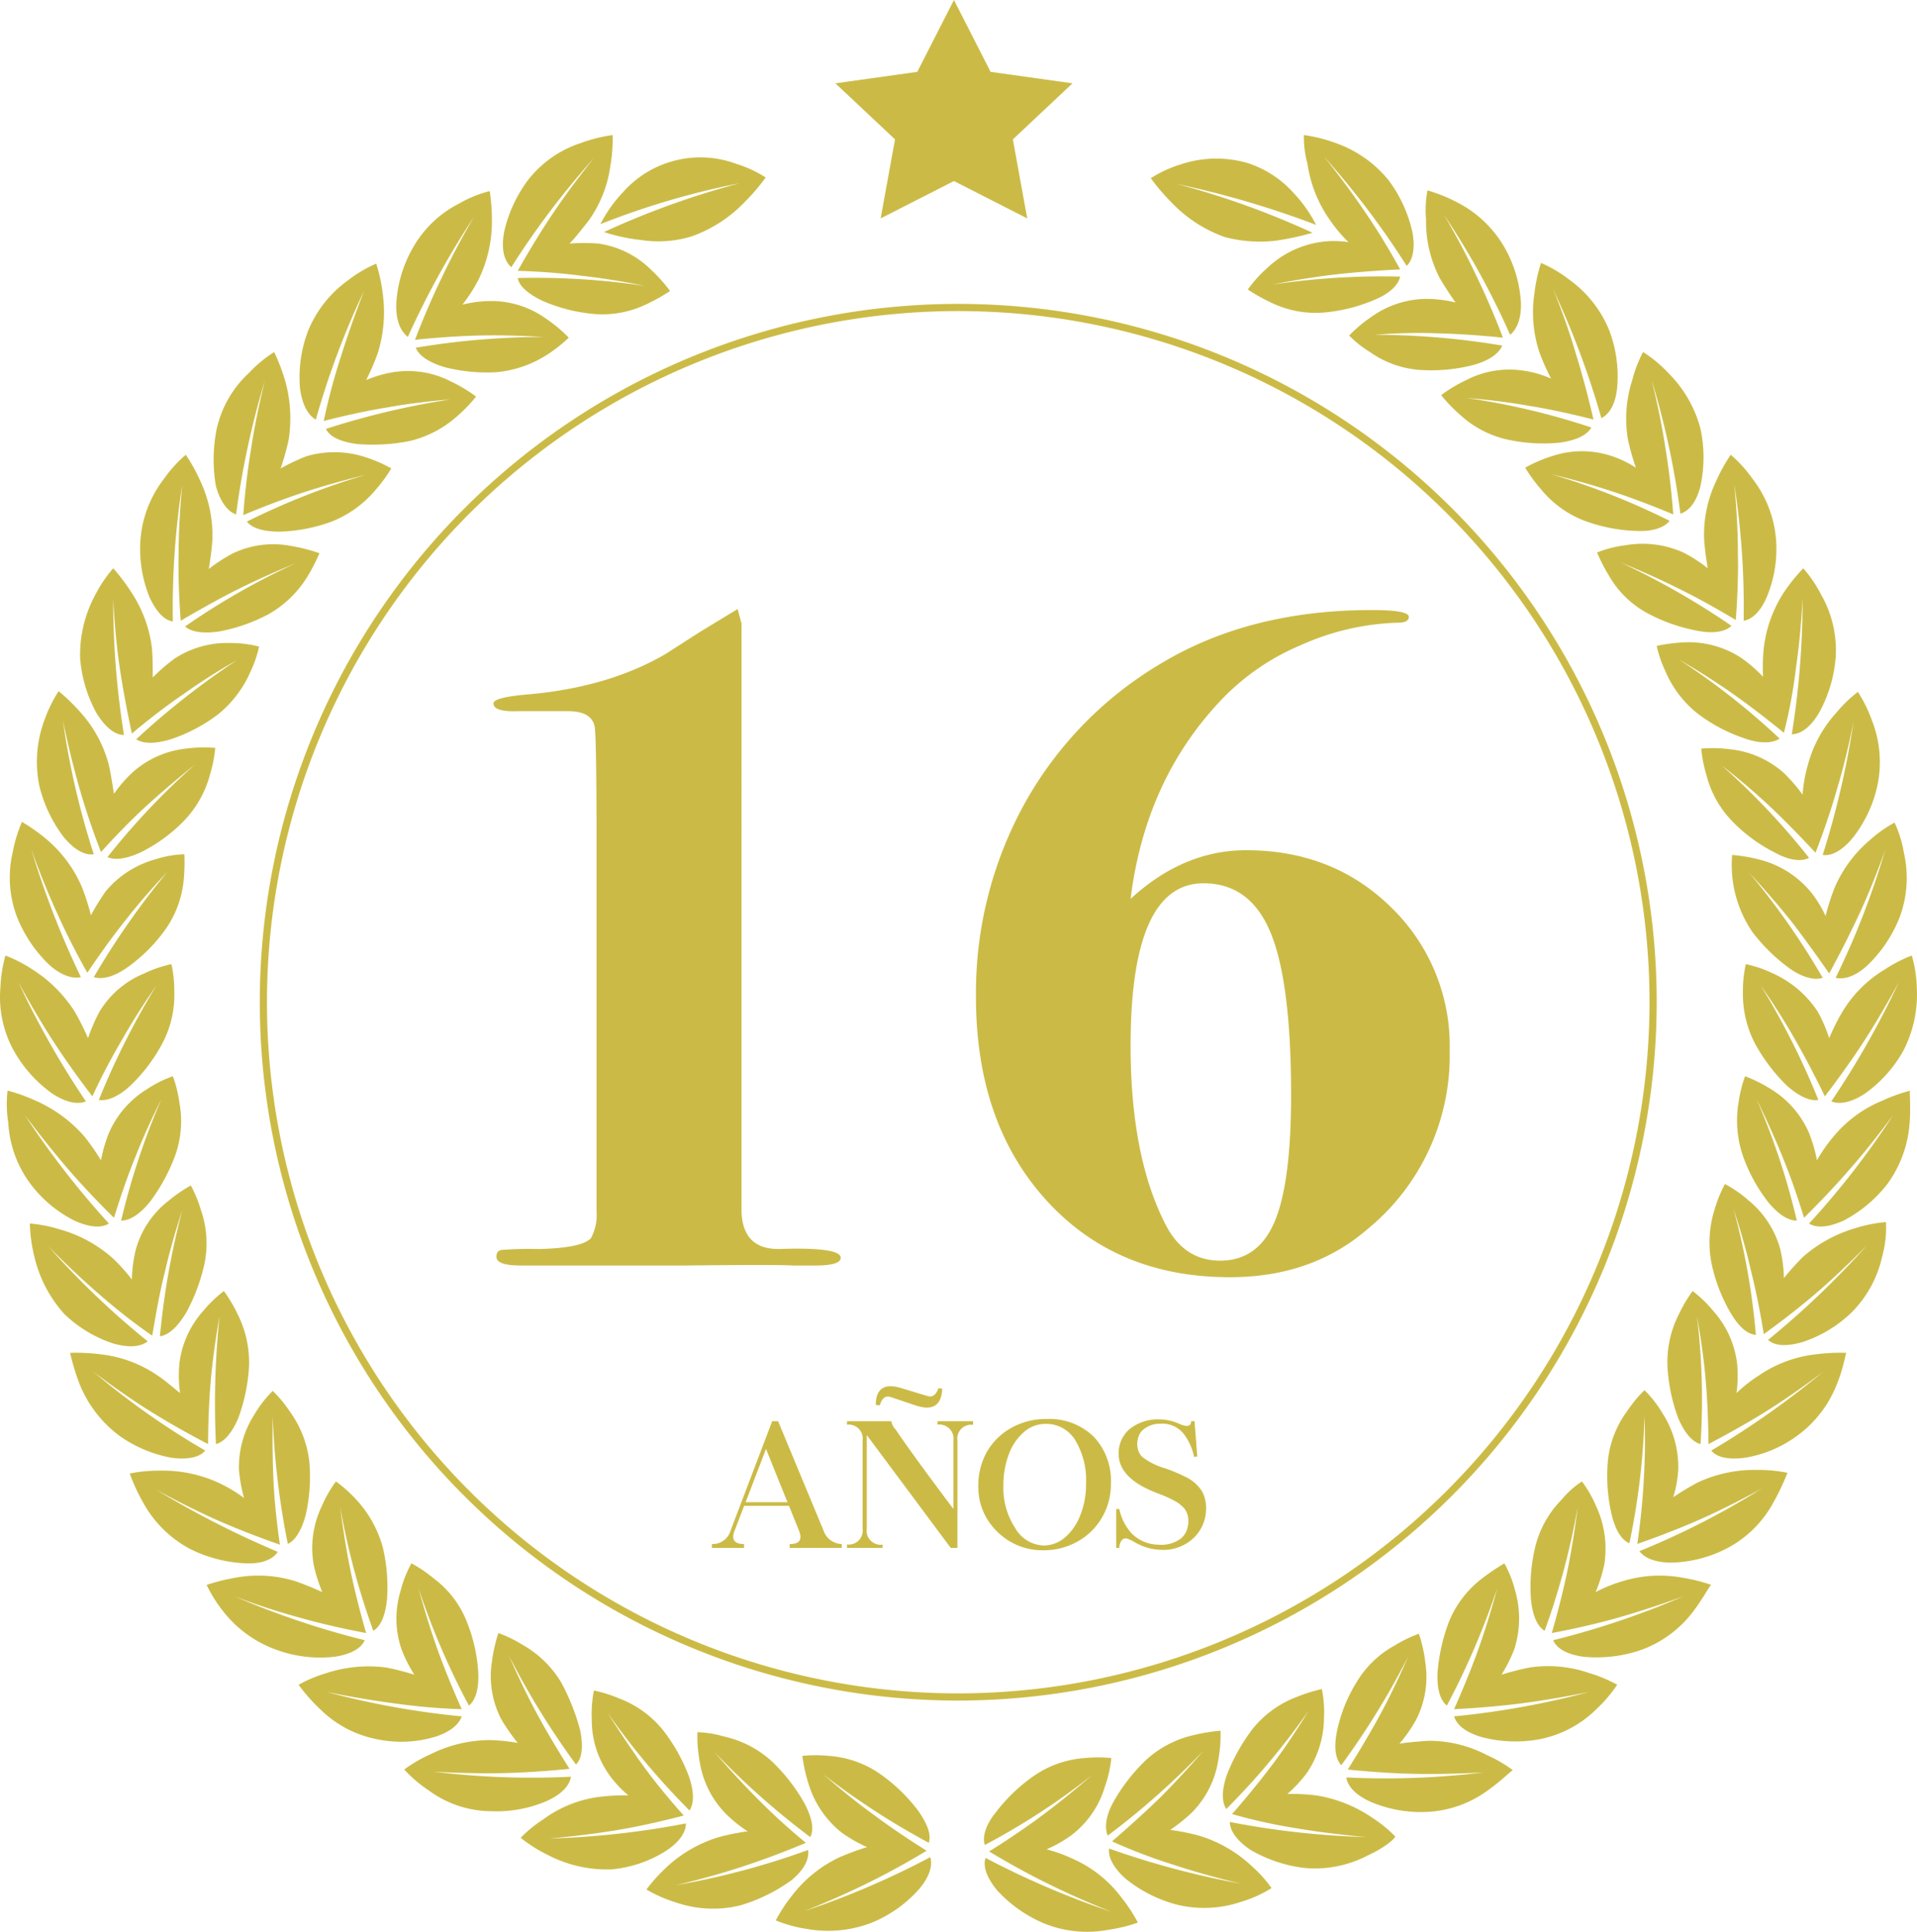<svg xmlns="http://www.w3.org/2000/svg" width="266.779" height="268.884" viewBox="0 0 266.779 268.884"><g transform="translate(0.008)"><path d="M255.247,123.7a32.979,32.979,0,0,0-1.2,3.8,15.684,15.684,0,0,0-2.1-3.4,13.562,13.562,0,0,0-6.9-4.4,22.9,22.9,0,0,0-4-.7,16.531,16.531,0,0,0,2.8,10.7,24.893,24.893,0,0,0,5.2,5.1c1.7,1.2,3.4,1.7,4.6,1.3a105.128,105.128,0,0,0-10.2-14.6s3,3.2,5.8,6.7c2.7,3.5,5.3,7.3,5.3,7.3s2.2-4,4.2-8.3,3.6-8.9,3.6-8.9a111.457,111.457,0,0,1-6.9,17.8c1.3.3,2.9-.3,4.5-1.8a18.964,18.964,0,0,0,4.4-6.6,15.629,15.629,0,0,0,.6-9,15.82,15.82,0,0,0-1.3-4.2,17.518,17.518,0,0,0-3.4,2.4A18,18,0,0,0,255.247,123.7Z" fill="#cbbb46"/><path d="M250.847,110.6a23.128,23.128,0,0,0-2.6-3,13.26,13.26,0,0,0-7.4-3.3,18.8,18.8,0,0,0-4.1-.1,17.8,17.8,0,0,0,.7,3.6,14.267,14.267,0,0,0,3.7,6.6,22.062,22.062,0,0,0,5.9,4.3c1.8,1,3.6,1.3,4.7.7a100.232,100.232,0,0,0-12.2-12.9s3.4,2.6,6.7,5.7,6.4,6.5,6.4,6.5,1.7-4.3,3-8.9c1.4-4.6,2.3-9.4,2.3-9.4a120.229,120.229,0,0,1-4.3,18.6c1.3.2,2.8-.7,4.2-2.4a17.886,17.886,0,0,0,3.4-7.2,15.822,15.822,0,0,0-.7-9,19.675,19.675,0,0,0-2-4.1,18.418,18.418,0,0,0-3,2.9,17.517,17.517,0,0,0-4,7.4A19.812,19.812,0,0,0,250.847,110.6Z" fill="#cbbb46"/><path d="M245.347,94.2a19.3,19.3,0,0,0-3-2.6,13.315,13.315,0,0,0-7.8-2.2,23.829,23.829,0,0,0-4,.5,15.981,15.981,0,0,0,1.2,3.5,14.922,14.922,0,0,0,4.6,6,22.666,22.666,0,0,0,6.5,3.4c2,.7,3.8.7,4.8,0a100.712,100.712,0,0,0-14-11s3.7,2.1,7.4,4.7,7.2,5.5,7.2,5.5a69.044,69.044,0,0,0,1.7-9.2c.7-4.7.9-9.6.9-9.6a117.843,117.843,0,0,1-1.5,19c1.3,0,2.7-1.1,3.8-3a18.94,18.94,0,0,0,2.3-7.6,15.531,15.531,0,0,0-2-8.8,18.488,18.488,0,0,0-2.5-3.7,24.793,24.793,0,0,0-2.6,3.2,18.1,18.1,0,0,0-2.9,7.9A27.117,27.117,0,0,0,245.347,94.2Z" fill="#cbbb46"/><path d="M237.647,79.1a19.741,19.741,0,0,0-3.4-2.2,13.908,13.908,0,0,0-8.1-1,15.787,15.787,0,0,0-3.9,1,24.665,24.665,0,0,0,1.7,3.3,13.568,13.568,0,0,0,5.4,5.2,23.737,23.737,0,0,0,6.9,2.4c2,.4,3.8.2,4.7-.7a108.574,108.574,0,0,0-15.4-8.8s4,1.6,8,3.6c4.1,2,8,4.4,8,4.4s.4-4.5.3-9.3c0-4.7-.5-9.6-.5-9.6a111.779,111.779,0,0,1,1.3,19c1.3-.2,2.5-1.5,3.3-3.5a17.327,17.327,0,0,0,1.2-7.9,15.879,15.879,0,0,0-3.3-8.4,17.909,17.909,0,0,0-3-3.3,23.562,23.562,0,0,0-2,3.6,17.413,17.413,0,0,0-1.7,8.2C237.247,76.5,237.447,77.9,237.647,79.1Z" fill="#cbbb46"/><path d="M227.647,65.1a14.887,14.887,0,0,0-3.6-1.7,13.075,13.075,0,0,0-8.1.1,19.249,19.249,0,0,0-3.7,1.6,20.71,20.71,0,0,0,2.2,3,14.387,14.387,0,0,0,6.1,4.4,22.805,22.805,0,0,0,7.2,1.4c2.1.1,3.8-.4,4.6-1.4a99.049,99.049,0,0,0-16.5-6.5s4.3,1,8.5,2.4c4.3,1.4,8.5,3.2,8.5,3.2s-.3-4.6-1.1-9.3c-.7-4.7-1.9-9.4-1.9-9.4a114.6,114.6,0,0,1,4,18.6c1.3-.4,2.3-1.8,2.8-3.9a18.983,18.983,0,0,0,0-7.9,17.13,17.13,0,0,0-4.5-7.8,17.93,17.93,0,0,0-3.5-2.9,18.031,18.031,0,0,0-1.5,3.9,17.446,17.446,0,0,0-.6,8.3A36.416,36.416,0,0,0,227.647,65.1Z" fill="#cbbb46"/><path d="M204.047,52.9a20.481,20.481,0,0,0-3.5,2.1,21.2,21.2,0,0,0,2.6,2.7,14.267,14.267,0,0,0,6.7,3.5,23.16,23.16,0,0,0,7.3.4c2.1-.3,3.7-1,4.3-2.1a100.73,100.73,0,0,0-17.3-4.1s4.3.3,8.7,1.1c4.4.7,8.9,1.9,8.9,1.9s-1-4.5-2.4-9a89.217,89.217,0,0,0-3.2-9.1,118.378,118.378,0,0,1,6.7,17.9c1.2-.6,2-2.1,2.2-4.3a17.9,17.9,0,0,0-1.1-7.9,16.186,16.186,0,0,0-5.6-7.1,17.86,17.86,0,0,0-3.9-2.3,21.685,21.685,0,0,0-.9,4.1,17.711,17.711,0,0,0,.7,8.4,31.778,31.778,0,0,0,1.6,3.6,14.073,14.073,0,0,0-3.8-1.1A12.986,12.986,0,0,0,204.047,52.9Z" fill="#cbbb46"/><path d="M200.347,38.7c.7,1.2,1.5,2.4,2.2,3.4a17.512,17.512,0,0,0-4-.5,13.342,13.342,0,0,0-7.7,2.5,19.911,19.911,0,0,0-3.1,2.6,14.672,14.672,0,0,0,2.9,2.3,13.669,13.669,0,0,0,7.1,2.5,23.5,23.5,0,0,0,7.3-.7c2.1-.6,3.5-1.5,4-2.7a107.572,107.572,0,0,0-17.7-1.5,73,73,0,0,1,8.8-.2c4.4.1,9,.6,9,.6s-1.6-4.3-3.7-8.6c-2-4.3-4.5-8.5-4.5-8.5a109.511,109.511,0,0,1,9.2,16.7c1-.8,1.6-2.4,1.5-4.6a17.686,17.686,0,0,0-2.3-7.6,16.022,16.022,0,0,0-6.5-6.2,22.46,22.46,0,0,0-4.2-1.7,14.464,14.464,0,0,0-.2,4A17.165,17.165,0,0,0,200.347,38.7Z" fill="#cbbb46"/><path d="M185.047,30.6a20.277,20.277,0,0,0,2.6,3.1,13.408,13.408,0,0,0-4,0,13.638,13.638,0,0,0-7.3,3.6,17.292,17.292,0,0,0-2.7,3,25,25,0,0,0,3.2,1.8,14.241,14.241,0,0,0,7.4,1.4,23.01,23.01,0,0,0,7.1-1.8c1.9-.8,3.2-1.9,3.5-3.2a102.568,102.568,0,0,0-17.7,1.1s4.3-.9,8.7-1.4,9-.7,9-.7-2.2-4.1-4.9-8c-2.6-3.9-5.7-7.7-5.7-7.7a114.655,114.655,0,0,1,11.5,15.2c.9-.8,1.2-2.6.8-4.7a18.953,18.953,0,0,0-3.3-7.2,16.52,16.52,0,0,0-7.4-5.2,20.91,20.91,0,0,0-4.4-1.1,14.218,14.218,0,0,0,.5,4A17.965,17.965,0,0,0,185.047,30.6Z" fill="#cbbb46"/><path d="M170.447,33a19.264,19.264,0,0,0,7.1.5,38.276,38.276,0,0,0,5.1-1.1,115.157,115.157,0,0,0-18.9-6.8,130.705,130.705,0,0,1,19.4,5.7,18.992,18.992,0,0,0-3.1-4.4,14.633,14.633,0,0,0-6.4-4.2,15.649,15.649,0,0,0-9.4.2,17.092,17.092,0,0,0-4.1,1.9,27.083,27.083,0,0,0,2.9,3.4A19.011,19.011,0,0,0,170.447,33Z" fill="#cbbb46"/><path d="M122.547,30.4l10.2-5.2,10.2,5.2-2-11,8.3-7.8-11.4-1.6-5.1-10-5.1,10-11.4,1.6,8.3,7.8Z" fill="#cbbb46"/><path d="M102.947,25.5a115.158,115.158,0,0,0-18.9,6.8,25.2,25.2,0,0,0,5.1,1.1,15.786,15.786,0,0,0,7.1-.5,19.011,19.011,0,0,0,7.4-4.8,27.081,27.081,0,0,0,2.9-3.4,17.092,17.092,0,0,0-4.1-1.9,14.39,14.39,0,0,0-15.8,4,19.022,19.022,0,0,0-3.1,4.4A110.493,110.493,0,0,1,102.947,25.5Z" fill="#cbbb46"/><path d="M82.647,22s-3.1,3.8-5.7,7.7c-2.7,4-4.9,8-4.9,8s4.6.1,9,.7c4.5.5,8.7,1.4,8.7,1.4a102.568,102.568,0,0,0-17.7-1.1c.2,1.2,1.6,2.3,3.5,3.2a23.01,23.01,0,0,0,7.1,1.8,14.039,14.039,0,0,0,7.4-1.4,25,25,0,0,0,3.2-1.8,22.867,22.867,0,0,0-2.7-3,12.976,12.976,0,0,0-7.3-3.6,26.7,26.7,0,0,0-4,0c.9-.9,1.7-2,2.6-3.1a17.07,17.07,0,0,0,3.1-7.8,21.186,21.186,0,0,0,.3-4.2,20.91,20.91,0,0,0-4.4,1.1,15.314,15.314,0,0,0-7.4,5.2,18.975,18.975,0,0,0-3.3,7.2c-.4,2.2-.1,3.9,1,4.9A114.655,114.655,0,0,1,82.647,22Z" fill="#cbbb46"/><path d="M56.747,46.9a119.988,119.988,0,0,1,9.2-16.7s-2.5,4.2-4.5,8.5c-2.1,4.3-3.7,8.6-3.7,8.6s4.5-.5,9-.6,8.8.2,8.8.2a108.451,108.451,0,0,0-17.7,1.5c.5,1.2,2,2.1,4,2.7a23.5,23.5,0,0,0,7.3.7,15.7,15.7,0,0,0,7.1-2.5,20.809,20.809,0,0,0,2.9-2.3,19.966,19.966,0,0,0-3.1-2.6,13.1,13.1,0,0,0-7.7-2.5,16.85,16.85,0,0,0-4,.5,22.141,22.141,0,0,0,2.2-3.4,18.418,18.418,0,0,0,1.9-8.2,26.714,26.714,0,0,0-.3-4.2,16.342,16.342,0,0,0-4.2,1.7,15.389,15.389,0,0,0-6.5,6.2,17.686,17.686,0,0,0-2.3,7.6C55.047,44.3,55.547,45.9,56.747,46.9Z" fill="#cbbb46"/><path d="M43.947,58.4a114.552,114.552,0,0,1,6.7-17.9s-1.8,4.6-3.2,9.1a85.531,85.531,0,0,0-2.4,9s4.5-1.2,8.9-1.9c4.4-.8,8.7-1.1,8.7-1.1a111.024,111.024,0,0,0-17.3,4.1c.6,1.2,2.2,1.8,4.3,2.1a26.758,26.758,0,0,0,7.3-.4,15.232,15.232,0,0,0,6.7-3.5,21.2,21.2,0,0,0,2.6-2.7,20.481,20.481,0,0,0-3.5-2.1,12.986,12.986,0,0,0-8-1.3,16.593,16.593,0,0,0-3.8,1.1,31.692,31.692,0,0,0,1.6-3.7,19.072,19.072,0,0,0,.7-8.4,21.608,21.608,0,0,0-.9-4.1,17.859,17.859,0,0,0-3.9,2.3,16.2,16.2,0,0,0-5.6,7.1,18.172,18.172,0,0,0-1.1,8C42.047,56.3,42.847,57.8,43.947,58.4Z" fill="#cbbb46"/><path d="M32.847,71.6a116.987,116.987,0,0,1,4-18.6s-1.2,4.7-1.9,9.4c-.8,4.7-1.1,9.3-1.1,9.3s4.2-1.8,8.5-3.2,8.5-2.4,8.5-2.4a102.556,102.556,0,0,0-16.5,6.5c.8,1,2.5,1.4,4.6,1.4a22.8,22.8,0,0,0,7.2-1.4,15.286,15.286,0,0,0,6.1-4.4,20.709,20.709,0,0,0,2.2-3,19.249,19.249,0,0,0-3.7-1.6,13.846,13.846,0,0,0-8.1-.1,30.086,30.086,0,0,0-3.6,1.7,36.416,36.416,0,0,0,1.1-3.9,19.219,19.219,0,0,0-.5-8.4,27.6,27.6,0,0,0-1.5-3.9,17.93,17.93,0,0,0-3.5,2.9,15.112,15.112,0,0,0-4.5,7.8,21.607,21.607,0,0,0-.1,8C30.647,69.8,31.647,71.2,32.847,71.6Z" fill="#cbbb46"/><path d="M24.047,86.5a112.4,112.4,0,0,1,1.3-19s-.5,4.9-.5,9.6c-.1,4.7.3,9.3.3,9.3s4-2.4,8-4.4,8-3.6,8-3.6a99.653,99.653,0,0,0-15.4,8.8c.9.8,2.6,1,4.7.7a23.737,23.737,0,0,0,6.9-2.4,15.027,15.027,0,0,0,5.4-5.2,24.6,24.6,0,0,0,1.7-3.3,23.946,23.946,0,0,0-3.9-1,13.065,13.065,0,0,0-8.1,1,22.141,22.141,0,0,0-3.4,2.2c.2-1.2.4-2.6.5-4a17.84,17.84,0,0,0-1.7-8.3,23.562,23.562,0,0,0-2-3.6,17.909,17.909,0,0,0-3,3.3,15.879,15.879,0,0,0-3.3,8.4,18.014,18.014,0,0,0,1.2,8C21.647,85,22.747,86.3,24.047,86.5Z" fill="#cbbb46"/><path d="M17.247,102.3a117.956,117.956,0,0,1-1.5-19s.2,4.9.9,9.6,1.7,9.2,1.7,9.2,3.5-3,7.2-5.5a82.875,82.875,0,0,1,7.4-4.7,108.868,108.868,0,0,0-14,11c1.1.7,2.8.6,4.8,0a22.666,22.666,0,0,0,6.5-3.4,15.612,15.612,0,0,0,4.6-6,15.981,15.981,0,0,0,1.2-3.5,15.6,15.6,0,0,0-4-.5,13.315,13.315,0,0,0-7.8,2.2,25.5,25.5,0,0,0-3,2.6c0-1.2,0-2.6-.1-4a18.09,18.09,0,0,0-2.9-7.9,27.168,27.168,0,0,0-2.5-3.3,18.488,18.488,0,0,0-2.5,3.7,17.507,17.507,0,0,0-2.1,8.9,18.94,18.94,0,0,0,2.3,7.6C14.647,101.2,15.947,102.3,17.247,102.3Z" fill="#cbbb46"/><path d="M8.847,116.5c1.4,1.7,2.9,2.6,4.2,2.4a109.7,109.7,0,0,1-4.3-18.6s1,4.9,2.3,9.4c1.3,4.6,3,8.9,3,8.9s3.1-3.5,6.4-6.5,6.7-5.7,6.7-5.7a100.233,100.233,0,0,0-12.2,12.9c1.1.5,2.8.2,4.7-.7a22.063,22.063,0,0,0,5.9-4.3,14.759,14.759,0,0,0,3.7-6.6,17.727,17.727,0,0,0,.7-3.6,18.992,18.992,0,0,0-4.1.1,13.263,13.263,0,0,0-7.4,3.3,18.046,18.046,0,0,0-2.6,3c-.2-1.3-.4-2.6-.7-4a17.506,17.506,0,0,0-4-7.4,25.929,25.929,0,0,0-3-2.9,19.7,19.7,0,0,0-2,4.1,16.742,16.742,0,0,0-.7,9A19.319,19.319,0,0,0,8.847,116.5Z" fill="#cbbb46"/><path d="M6.747,134.2c1.6,1.5,3.3,2.1,4.5,1.8a121.848,121.848,0,0,1-6.9-17.8s1.6,4.6,3.6,8.9c1.9,4.3,4.2,8.3,4.2,8.3s2.5-3.8,5.3-7.3c2.8-3.6,5.8-6.7,5.8-6.7a111.459,111.459,0,0,0-10.2,14.6c1.2.4,2.9-.1,4.6-1.3a22.615,22.615,0,0,0,5.2-5.1,14.322,14.322,0,0,0,2.7-7,26.118,26.118,0,0,0,.1-3.7,14.626,14.626,0,0,0-4,.7,13.812,13.812,0,0,0-6.9,4.4,31.224,31.224,0,0,0-2.1,3.4,32.979,32.979,0,0,0-1.2-3.8,18,18,0,0,0-5-6.8,25.419,25.419,0,0,0-3.4-2.4,19.88,19.88,0,0,0-1.3,4.3,15.342,15.342,0,0,0,.6,8.9A18.951,18.951,0,0,0,6.747,134.2Z" fill="#cbbb46"/><path d="M7.247,152.2c1.8,1.2,3.5,1.6,4.7,1.1a121.064,121.064,0,0,1-9.4-16.6s2.3,4.3,4.9,8.3,5.4,7.6,5.4,7.6a87.344,87.344,0,0,1,4.2-8c2.2-3.9,4.7-7.4,4.7-7.4a107.373,107.373,0,0,0-8,15.9c1.3.2,2.9-.6,4.4-2a23.171,23.171,0,0,0,4.4-5.8,14.391,14.391,0,0,0,1.7-7.4,16.929,16.929,0,0,0-.4-3.7,16.52,16.52,0,0,0-3.8,1.3,12.987,12.987,0,0,0-6.2,5.3,23.038,23.038,0,0,0-1.6,3.7,40.008,40.008,0,0,0-1.8-3.6,19.033,19.033,0,0,0-6-6,19.416,19.416,0,0,0-3.7-1.9,18.883,18.883,0,0,0-.7,4.5,15.35,15.35,0,0,0,1.9,8.8A18.283,18.283,0,0,0,7.247,152.2Z" fill="#cbbb46"/><path d="M10.347,169.9c2,.9,3.7,1.1,4.8.4a118.775,118.775,0,0,1-11.7-15.1s2.9,3.9,6,7.5,6.4,6.8,6.4,6.8c0,.1,1.3-4.4,3-8.5,1.6-4.1,3.6-8,3.6-8a101.474,101.474,0,0,0-5.6,16.9c1.3,0,2.7-1,4-2.6a25.521,25.521,0,0,0,3.5-6.4,14.187,14.187,0,0,0,.6-7.5,17.239,17.239,0,0,0-.9-3.6,16.269,16.269,0,0,0-3.6,1.8,13.428,13.428,0,0,0-5.3,6.1,20.079,20.079,0,0,0-1.1,3.8,32.982,32.982,0,0,0-2.3-3.3,19.216,19.216,0,0,0-6.8-5,23.453,23.453,0,0,0-3.9-1.4,16.116,16.116,0,0,0,.1,4.5,15.583,15.583,0,0,0,3.1,8.5A17.447,17.447,0,0,0,10.347,169.9Z" fill="#cbbb46"/><path d="M20.547,186.7a114.02,114.02,0,0,1-13.8-13.2s3.4,3.5,7,6.6a84.479,84.479,0,0,0,7.4,5.8c.1,0,.7-4.6,1.8-8.9,1-4.4,2.4-8.5,2.4-8.5a108.3,108.3,0,0,0-3.1,17.5c1.3-.2,2.5-1.4,3.6-3.2a25.44,25.44,0,0,0,2.6-6.9,14.133,14.133,0,0,0-.5-7.5,17.931,17.931,0,0,0-1.4-3.4,21.745,21.745,0,0,0-3.3,2.3,12.862,12.862,0,0,0-4.4,6.8,19.049,19.049,0,0,0-.5,4,24.465,24.465,0,0,0-2.7-3,18.64,18.64,0,0,0-7.4-4,19.34,19.34,0,0,0-4.1-.8,21.4,21.4,0,0,0,.6,4.5,18.065,18.065,0,0,0,4.2,8.1,17.876,17.876,0,0,0,6.8,4.1C17.847,187.6,19.547,187.5,20.547,186.7Z" fill="#cbbb46"/><path d="M28.547,201.9a107.742,107.742,0,0,1-15.6-11s3.9,3,7.9,5.5,8.1,4.6,8.1,4.6,0-4.7.4-9.1,1.2-8.7,1.2-8.7a116.15,116.15,0,0,0-.5,17.8c1.2-.3,2.3-1.7,3.1-3.6a24.758,24.758,0,0,0,1.5-7.2,14.867,14.867,0,0,0-1.6-7.3,19.4,19.4,0,0,0-1.9-3.2,17.427,17.427,0,0,0-2.9,2.8,13.337,13.337,0,0,0-3.3,7.4,17.722,17.722,0,0,0,.1,4c-1-.8-2-1.7-3.2-2.5a17.384,17.384,0,0,0-7.9-2.9,25.975,25.975,0,0,0-4.2-.2,32.9,32.9,0,0,0,1.3,4.3,16.808,16.808,0,0,0,5.5,7.2,18.012,18.012,0,0,0,7.3,3.1C25.947,203.2,27.747,202.9,28.547,201.9Z" fill="#cbbb46"/><path d="M38.647,216a129.982,129.982,0,0,1-17-8.7s4.3,2.4,8.6,4.3,8.7,3.4,8.7,3.4-.7-4.5-.9-9-.1-8.8-.1-8.8a109.388,109.388,0,0,0,2.1,17.7c1.1-.5,2-2.1,2.5-4.1a23.942,23.942,0,0,0,.5-7.3,14.71,14.71,0,0,0-2.7-7,17.322,17.322,0,0,0-2.4-2.9,15.776,15.776,0,0,0-2.5,3.2,13.561,13.561,0,0,0-2.2,7.8,22.539,22.539,0,0,0,.7,3.9,20.316,20.316,0,0,0-3.5-2.1,18.7,18.7,0,0,0-8.3-1.7,19.739,19.739,0,0,0-4.1.4,26.01,26.01,0,0,0,1.9,4.1,16.021,16.021,0,0,0,6.5,6.4,19.135,19.135,0,0,0,7.7,2C36.347,217.7,37.947,217.1,38.647,216Z" fill="#cbbb46"/><path d="M46.547,230.6c2.1-.3,3.7-1.1,4.2-2.3a116.832,116.832,0,0,1-18.1-6.1,94.876,94.876,0,0,0,9.2,3c4.6,1.3,9.1,2.1,9.1,2.1s-1.3-4.4-2.2-8.8-1.4-8.7-1.4-8.7a102.164,102.164,0,0,0,4.6,17.2c1.1-.7,1.7-2.3,1.9-4.4a23.718,23.718,0,0,0-.6-7.3,16.083,16.083,0,0,0-3.7-6.6,19.609,19.609,0,0,0-2.8-2.5,17.165,17.165,0,0,0-2,3.5,13.439,13.439,0,0,0-1.1,8.1,21.074,21.074,0,0,0,1.2,3.8c-1.1-.5-2.3-1-3.7-1.5a17.468,17.468,0,0,0-8.4-.5,27.524,27.524,0,0,0-4,1,19.5,19.5,0,0,0,2.4,3.8,16.426,16.426,0,0,0,7.5,5.3A17.648,17.648,0,0,0,46.547,230.6Z" fill="#cbbb46"/><path d="M64.247,238.9a114.45,114.45,0,0,1-18.8-3.4s4.8,1,9.5,1.6a84.441,84.441,0,0,0,9.3.8s-1.9-4.2-3.4-8.4-2.6-8.4-2.6-8.4a103.938,103.938,0,0,0,7,16.3c1-.8,1.4-2.5,1.3-4.6a22.406,22.406,0,0,0-1.6-7.1,13.743,13.743,0,0,0-4.6-6,18.382,18.382,0,0,0-3.1-2.1,15.85,15.85,0,0,0-1.5,3.8,13.207,13.207,0,0,0,.1,8.1,20.175,20.175,0,0,0,1.8,3.6,36.909,36.909,0,0,0-3.9-1,18.858,18.858,0,0,0-8.4.8,18.651,18.651,0,0,0-3.8,1.6,23.939,23.939,0,0,0,3,3.4,15.405,15.405,0,0,0,8,4.2,16.357,16.357,0,0,0,7.8-.3C62.447,241.2,63.847,240.1,64.247,238.9Z" fill="#cbbb46"/><path d="M79.447,247.3a112.048,112.048,0,0,1-19.1-.7s4.9.3,9.6.2,9.3-.6,9.3-.6-2.5-3.9-4.6-7.8-3.8-7.9-3.8-7.9a109.8,109.8,0,0,0,9.3,15.1c.9-.9,1-2.6.6-4.7a29.889,29.889,0,0,0-2.7-6.8,14.74,14.74,0,0,0-5.4-5.2,17.884,17.884,0,0,0-3.3-1.6,21.736,21.736,0,0,0-.9,4,13.058,13.058,0,0,0,1.3,8,27.457,27.457,0,0,0,2.3,3.3,24.625,24.625,0,0,0-4-.4,18.7,18.7,0,0,0-8.2,2,19.314,19.314,0,0,0-3.6,2.1,18.761,18.761,0,0,0,3.4,2.9,14.77,14.77,0,0,0,8.6,2.9,17.862,17.862,0,0,0,7.8-1.4C78.047,249.8,79.247,248.6,79.447,247.3Z" fill="#cbbb46"/><path d="M95.447,253.8a117.508,117.508,0,0,1-19,2.1s4.9-.4,9.6-1.2,9.1-2,9.1-2-3.1-3.4-5.7-7-4.9-7.3-4.9-7.3a102.752,102.752,0,0,0,11.4,13.6c.7-1.1.6-2.8-.1-4.8a24.5,24.5,0,0,0-3.6-6.4,14.321,14.321,0,0,0-6.1-4.4,19.162,19.162,0,0,0-3.5-1.1,16.22,16.22,0,0,0-.3,4,13.113,13.113,0,0,0,2.4,7.7,15.008,15.008,0,0,0,2.7,2.9,28.144,28.144,0,0,0-4,.2,16.664,16.664,0,0,0-7.8,3.1,18.383,18.383,0,0,0-3.2,2.6,20.305,20.305,0,0,0,3.8,2.4,17.868,17.868,0,0,0,8.8,2,17.009,17.009,0,0,0,7.5-2.5C94.447,256.5,95.447,255.1,95.447,253.8Z" fill="#cbbb46"/><path d="M112.447,257.5a108.031,108.031,0,0,1-18.4,4.9s4.8-1.1,9.3-2.6c4.6-1.5,8.8-3.3,8.8-3.3a84.835,84.835,0,0,1-6.7-6.1c-3.2-3.2-6-6.5-6-6.5a108.681,108.681,0,0,0,13.3,11.8c.6-1.1.2-2.8-.8-4.7a25.289,25.289,0,0,0-4.5-5.8,14.511,14.511,0,0,0-6.7-3.5,14.919,14.919,0,0,0-3.7-.6,19.222,19.222,0,0,0,.3,4,13.247,13.247,0,0,0,3.6,7.3,17.882,17.882,0,0,0,3.1,2.5,31.5,31.5,0,0,0-4,.8,18.493,18.493,0,0,0-7.3,4.2,23.86,23.86,0,0,0-2.8,3.1,19.936,19.936,0,0,0,4.1,1.8,15.921,15.921,0,0,0,9,.4,23.5,23.5,0,0,0,7.1-3.5C111.847,260.3,112.647,258.8,112.447,257.5Z" fill="#cbbb46"/><path d="M111.947,266s4.6-1.8,8.8-3.9c4.3-2.1,8.2-4.5,8.2-4.5s-3.9-2.4-7.5-5.1c-3.6-2.6-6.8-5.5-7.1-5.7a106.21,106.21,0,0,0,14.9,9.7c.4-1.2-.3-2.8-1.5-4.5a23.6,23.6,0,0,0-5.3-5.1,14.193,14.193,0,0,0-7.1-2.5,18.749,18.749,0,0,0-3.7,0,23.118,23.118,0,0,0,.9,4,13.78,13.78,0,0,0,4.6,6.7,20.825,20.825,0,0,0,3.5,2,35.652,35.652,0,0,0-3.8,1.4,17.943,17.943,0,0,0-6.6,5.3,22.668,22.668,0,0,0-2.3,3.5,19.02,19.02,0,0,0,4.4,1.2,16.786,16.786,0,0,0,9-.9,17.783,17.783,0,0,0,6.5-4.6c1.4-1.6,2-3.3,1.6-4.5A115.169,115.169,0,0,1,111.947,266Z" fill="#cbbb46"/><path d="M230.547,139.5a97.2,97.2,0,1,0-97.2,97.2A97.31,97.31,0,0,0,230.547,139.5Zm-97.2,96.2a96.2,96.2,0,1,1,96.2-96.2A96.309,96.309,0,0,1,133.347,235.7Z" fill="#cbbb46"/><path d="M149.447,258.8a22.141,22.141,0,0,0-3.8-1.4,17.533,17.533,0,0,0,3.5-2,13.141,13.141,0,0,0,4.6-6.7,16.433,16.433,0,0,0,.9-4,18.749,18.749,0,0,0-3.7,0,14.2,14.2,0,0,0-7.1,2.5,23.6,23.6,0,0,0-5.3,5.1c-1.3,1.6-1.9,3.3-1.5,4.5a97.984,97.984,0,0,0,14.9-9.7s-3.2,2.8-6.8,5.5-7.5,5.1-7.5,5.1,3.9,2.4,8.2,4.5c4.2,2.1,8.8,3.9,8.8,3.9a119.64,119.64,0,0,1-17.5-7.5c-.4,1.2.2,2.8,1.6,4.5a18.7,18.7,0,0,0,6.5,4.6,15.861,15.861,0,0,0,9,.9,20.521,20.521,0,0,0,4.1-1,22.665,22.665,0,0,0-2.3-3.5A17,17,0,0,0,149.447,258.8Z" fill="#cbbb46"/><path d="M174.147,259.7a18.492,18.492,0,0,0-7.3-4.2,31.5,31.5,0,0,0-4-.8,22.641,22.641,0,0,0,3.1-2.5,13.247,13.247,0,0,0,3.6-7.3,19.222,19.222,0,0,0,.3-4,24.241,24.241,0,0,0-3.7.6,14.511,14.511,0,0,0-6.7,3.5,25.289,25.289,0,0,0-4.5,5.8c-1,1.8-1.3,3.5-.8,4.7a108.608,108.608,0,0,0,13.3-11.8s-2.8,3.3-6,6.5c-3.2,3.1-6.7,6.1-6.7,6.1a76.244,76.244,0,0,0,8.7,3.3c4.5,1.5,9.3,2.6,9.3,2.6a118.179,118.179,0,0,1-18.4-4.9c-.2,1.2.7,2.8,2.3,4.2a18.881,18.881,0,0,0,7.1,3.6,15.974,15.974,0,0,0,9-.4,16.97,16.97,0,0,0,4.2-1.9A18.075,18.075,0,0,0,174.147,259.7Z" fill="#cbbb46"/><path d="M183.147,249.9a27.428,27.428,0,0,0-4-.2,18.875,18.875,0,0,0,2.7-2.9,13.864,13.864,0,0,0,2.4-7.7,16.219,16.219,0,0,0-.3-4,22.1,22.1,0,0,0-3.5,1.1,14.321,14.321,0,0,0-6.1,4.4,26.228,26.228,0,0,0-3.6,6.4c-.7,2-.8,3.7-.1,4.8a102.752,102.752,0,0,0,11.4-13.6s-2.2,3.7-4.9,7.3c-2.6,3.5-5.7,7-5.7,7a76.075,76.075,0,0,0,9.1,2c4.7.8,9.6,1.2,9.6,1.2a116.275,116.275,0,0,1-19-2.1c0,1.3,1.1,2.7,2.9,3.9a19.411,19.411,0,0,0,7.5,2.5,15.85,15.85,0,0,0,8.9-1.8c2.4-1.1,3.8-2.4,3.7-2.6a18.383,18.383,0,0,0-3.2-2.6A19.061,19.061,0,0,0,183.147,249.9Z" fill="#cbbb46"/><path d="M198.747,242.3c-1.4.1-2.8.2-4,.4a19.357,19.357,0,0,0,2.3-3.3,13.058,13.058,0,0,0,1.3-8,19.382,19.382,0,0,0-.9-4,17.884,17.884,0,0,0-3.3,1.6,13.973,13.973,0,0,0-5.4,5.2,20.942,20.942,0,0,0-2.7,6.8c-.4,2-.3,3.7.6,4.7a109.8,109.8,0,0,0,9.3-15.1s-1.7,4-3.8,7.9-4.6,7.8-4.6,7.8,4.5.5,9.3.6c4.7.1,9.6-.2,9.6-.2a112.045,112.045,0,0,1-19.1.7c.2,1.3,1.4,2.5,3.4,3.4a17.862,17.862,0,0,0,7.8,1.4,15.517,15.517,0,0,0,8.5-3c2.1-1.5,3.4-2.9,3.5-2.8a19.314,19.314,0,0,0-3.6-2.1A17.436,17.436,0,0,0,198.747,242.3Z" fill="#cbbb46"/><path d="M212.847,232.1a36.908,36.908,0,0,0-3.9,1,20.109,20.109,0,0,0,1.8-3.6,14,14,0,0,0,.1-8.1,15.85,15.85,0,0,0-1.5-3.8,30.945,30.945,0,0,0-3.1,2.1,14.358,14.358,0,0,0-4.6,6,25.534,25.534,0,0,0-1.6,7.1c-.1,2.1.3,3.8,1.3,4.6a109.554,109.554,0,0,0,7-16.3s-1.1,4.2-2.6,8.4-3.4,8.4-3.4,8.4,4.6-.2,9.3-.8,9.5-1.6,9.5-1.6a116.33,116.33,0,0,1-18.8,3.4c.4,1.3,1.8,2.3,3.9,2.9a18.476,18.476,0,0,0,7.9.3,15.405,15.405,0,0,0,8-4.2,19.455,19.455,0,0,0,2.9-3.4,18.651,18.651,0,0,0-3.8-1.6A17.516,17.516,0,0,0,212.847,232.1Z" fill="#cbbb46"/><path d="M225.747,220.1a20.4,20.4,0,0,0-3.7,1.5,21.074,21.074,0,0,0,1.2-3.8,14.106,14.106,0,0,0-1.1-8.1,17.165,17.165,0,0,0-2-3.5,12.066,12.066,0,0,0-2.8,2.5,14.115,14.115,0,0,0-3.7,6.6,23.718,23.718,0,0,0-.6,7.3c.2,2.1.8,3.7,1.9,4.4a102.069,102.069,0,0,0,4.6-17.2s-.5,4.3-1.4,8.7-2.2,8.8-2.2,8.8,4.5-.8,9.1-2.1,9.2-3,9.2-3a116.831,116.831,0,0,1-18.1,6.1c.5,1.2,2,2,4.2,2.3a19.024,19.024,0,0,0,7.9-.9,15.787,15.787,0,0,0,7.3-5.3c1.6-2.1,2.4-3.8,2.6-3.8a23.548,23.548,0,0,0-4-1A17.53,17.53,0,0,0,225.747,220.1Z" fill="#cbbb46"/><path d="M236.347,206.3a35.93,35.93,0,0,0-3.5,2.1,15.913,15.913,0,0,0,.7-3.9,13.785,13.785,0,0,0-2.2-7.8,15.777,15.777,0,0,0-2.5-3.2,17.322,17.322,0,0,0-2.4,2.9,13.933,13.933,0,0,0-2.7,7,23.943,23.943,0,0,0,.5,7.3c.5,2.1,1.3,3.6,2.5,4.1a99.315,99.315,0,0,0,2.1-17.7s.2,4.3-.1,8.8c-.2,4.4-.9,9-.9,9s4.4-1.5,8.7-3.4,8.6-4.3,8.6-4.3a109.282,109.282,0,0,1-17,8.7c.7,1,2.3,1.6,4.5,1.6a17.62,17.62,0,0,0,7.7-2,15.544,15.544,0,0,0,6.4-6.3,33.987,33.987,0,0,0,2-4.2,19.738,19.738,0,0,0-4.1-.4A18.714,18.714,0,0,0,236.347,206.3Z" fill="#cbbb46"/><path d="M244.847,191.4a20.9,20.9,0,0,0-3.2,2.5,17.721,17.721,0,0,0,.1-4,13.337,13.337,0,0,0-3.3-7.4,17.427,17.427,0,0,0-2.9-2.8,19.4,19.4,0,0,0-1.9,3.2,14.619,14.619,0,0,0-1.6,7.3,24.057,24.057,0,0,0,1.5,7.2c.8,1.9,1.9,3.3,3.1,3.6a95.309,95.309,0,0,0-.5-17.8s.8,4.2,1.2,8.7.4,9.1.4,9.1,4.1-2.1,8.1-4.6,7.9-5.5,7.9-5.5a119.89,119.89,0,0,1-15.6,11c.8,1,2.5,1.3,4.7,1a16.72,16.72,0,0,0,7.3-3.1,16.052,16.052,0,0,0,5.5-7.2c1-2.5,1.2-4.4,1.3-4.3a25.975,25.975,0,0,0-4.2.2A17.384,17.384,0,0,0,244.847,191.4Z" fill="#cbbb46"/><path d="M258.347,170.9a19.317,19.317,0,0,0-7.4,4,36.376,36.376,0,0,0-2.7,3,19.049,19.049,0,0,0-.5-4,13.266,13.266,0,0,0-4.4-6.8,17.2,17.2,0,0,0-3.3-2.3,17.931,17.931,0,0,0-1.4,3.4,15.221,15.221,0,0,0-.5,7.5,23.129,23.129,0,0,0,2.6,6.9c1.1,1.9,2.3,3.1,3.6,3.2a98.377,98.377,0,0,0-3.1-17.5s1.4,4.1,2.4,8.5c1.1,4.3,1.8,8.9,1.8,8.9s3.8-2.7,7.4-5.8,7-6.6,7-6.6a121.9,121.9,0,0,1-13.8,13.2c1,.9,2.7.9,4.8.3a17.889,17.889,0,0,0,6.8-4.1,15.916,15.916,0,0,0,4.3-7.9,14.643,14.643,0,0,0,.5-4.7A19.341,19.341,0,0,0,258.347,170.9Z" fill="#cbbb46"/><path d="M261.947,153.2a17.339,17.339,0,0,0-6.8,5,21.941,21.941,0,0,0-2.3,3.3,20.078,20.078,0,0,0-1.1-3.8,13.368,13.368,0,0,0-5.3-6.1,20.008,20.008,0,0,0-3.6-1.8,17.3,17.3,0,0,0-.9,3.6,15.283,15.283,0,0,0,.6,7.5,22.705,22.705,0,0,0,3.5,6.4c1.3,1.6,2.7,2.6,4,2.6a98.528,98.528,0,0,0-5.6-16.9s1.9,3.8,3.6,8c1.7,4.1,3,8.5,3,8.5s3.3-3.2,6.4-6.8c3.1-3.5,6-7.5,6-7.5a112.025,112.025,0,0,1-11.7,15.1c1.1.7,2.8.5,4.8-.4a18.619,18.619,0,0,0,6.1-5.1,16.41,16.41,0,0,0,3.1-8.5c.2-2.6-.1-4.5.1-4.5A23.454,23.454,0,0,0,261.947,153.2Z" fill="#cbbb46"/><path d="M256.347,140.9a30.223,30.223,0,0,0-1.8,3.6,19.687,19.687,0,0,0-1.6-3.7,14.626,14.626,0,0,0-6.2-5.3,16.521,16.521,0,0,0-3.8-1.3,16.929,16.929,0,0,0-.4,3.7,15,15,0,0,0,1.7,7.4,25.184,25.184,0,0,0,4.4,5.8c1.6,1.4,3.1,2.2,4.4,2a107.372,107.372,0,0,0-8-15.9s2.5,3.5,4.7,7.4c2.2,3.8,4.2,8,4.2,8s2.8-3.6,5.4-7.6,4.9-8.3,4.9-8.3a121.067,121.067,0,0,1-9.4,16.6c1.2.5,2.9.1,4.7-1.1a18.272,18.272,0,0,0,5.3-5.9,17.144,17.144,0,0,0,1.9-8.8,17.682,17.682,0,0,0-.7-4.5,19.417,19.417,0,0,0-3.7,1.9A17.2,17.2,0,0,0,256.347,140.9Z" fill="#cbbb46"/><path d="M114.592,213.015l-6.314-15.2h-.824l-5.781,15.2a2.6,2.6,0,0,1-2.606,1.9v.533h4.472v-.533q-2.06,0-1.3-1.9l1.309-3.418h6.242l1.381,3.418q.776,1.928-1.284,1.9v.533h7.247v-.533A2.755,2.755,0,0,1,114.592,213.015Zm-10.835-3.927q.193-.5,2.836-7.417,2.667,6.642,2.994,7.417Z" fill="#cbbb46"/><path d="M123.936,194.448l3.442,1.164q3.586,1.212,3.745-2.315l-.522-.085q-.5,1.417-1.539,1.1L125.39,193.2q-3.49-1.067-3.527,2.339l.558.073Q122.87,194.085,123.936,194.448Z" fill="#cbbb46"/><path d="M130.456,198.3a1.961,1.961,0,0,1,2.218,2.218v9.514q-5.611-7.453-8.035-11.053a2.2,2.2,0,0,1-.606-1.164h-6.169v.485a1.946,1.946,0,0,1,2.175,1.686,1.975,1.975,0,0,1-.006.532v12.228a1.95,1.95,0,0,1-2.169,2.23v.473h4.945V215a1.96,1.96,0,0,1-2.2-1.684,1.986,1.986,0,0,1,.008-.571v-13L132.3,215.452h.933V200.52a1.923,1.923,0,0,1,2.182-2.194v-.509h-4.957Z" fill="#cbbb46"/><path d="M145.581,197.515a9.719,9.719,0,0,0-4.945,1.284,8.877,8.877,0,0,0-3.357,3.381,9.528,9.528,0,0,0-1.139,4.666,8.535,8.535,0,0,0,2.63,6.339,8.848,8.848,0,0,0,6.484,2.593,9.462,9.462,0,0,0,4.69-1.212,8.865,8.865,0,0,0,3.4-3.333,9.167,9.167,0,0,0,1.249-4.738,8.947,8.947,0,0,0-2.376-6.508A8.825,8.825,0,0,0,145.581,197.515Zm5.55,9a11.534,11.534,0,0,1-.8,4.388,7.679,7.679,0,0,1-2.146,3.1,4.537,4.537,0,0,1-2.908,1.115,4.748,4.748,0,0,1-3.987-2.4,10.19,10.19,0,0,1-1.661-5.9,12.221,12.221,0,0,1,.727-4.314,7.557,7.557,0,0,1,2.073-3.127,4.551,4.551,0,0,1,3.078-1.188,4.715,4.715,0,0,1,4.133,2.291A10.8,10.8,0,0,1,151.131,206.518Z" fill="#cbbb46"/><path d="M165.3,205.731a23.588,23.588,0,0,0-3.236-1.381,9.4,9.4,0,0,1-3.078-1.539,2.228,2.228,0,0,1-.655-1.164,2.9,2.9,0,0,1,.049-1.491,2.078,2.078,0,0,1,.739-1.187,3.577,3.577,0,0,1,2.339-.8,3.8,3.8,0,0,1,3.26,1.406,7.753,7.753,0,0,1,1.442,3.2l.449-.048-.376-4.909h-.473q-.024,1.092-1.721.34a6.689,6.689,0,0,0-2.7-.594,6.243,6.243,0,0,0-4.242,1.43,4.451,4.451,0,0,0-1.43,3.381q.024,2.86,3.709,4.727a20.578,20.578,0,0,0,1.914.824,16.206,16.206,0,0,1,2.194.994,4.67,4.67,0,0,1,1.333,1.054,2.736,2.736,0,0,1,.533,1.37,3.6,3.6,0,0,1-.194,1.611,2.638,2.638,0,0,1-.993,1.309,4.553,4.553,0,0,1-2.921.74,5.38,5.38,0,0,1-3.709-1.515,7.106,7.106,0,0,1-1.769-3.442h-.436v5.4h.436a1.645,1.645,0,0,1,.376-1.1.678.678,0,0,1,.721-.188,5.961,5.961,0,0,1,1.048.5,7.492,7.492,0,0,0,3.381,1.043,6.151,6.151,0,0,0,4.691-1.516,5.593,5.593,0,0,0,1.842-3.914,4.852,4.852,0,0,0-.582-2.751A5.653,5.653,0,0,0,165.3,205.731Z" fill="#cbbb46"/><path d="M110.224,176.145h3.249q3.518,0,3.519-1.083,0-1.489-8.422-1.219-5.249.137-5.385-5.28V86.8l-.54-2.03-5.123,3.113Q93.071,90.726,92.668,91q-8.091,4.738-19.552,5.685-4.452.407-4.45,1.218,0,1.218,3.485,1.083h6.841q3.35,0,3.754,2.158.267,1.35.269,17.4v50.18a6.654,6.654,0,0,1-.8,3.641q-1.342,1.353-7.24,1.486a50.625,50.625,0,0,0-5.229.134c-.449.089-.671.405-.671.944q0,1.215,3.385,1.215H95.333Q108.329,176.007,110.224,176.145Z" fill="#cbbb46"/><path d="M193.628,126.329q-8.1-7.986-20.226-7.987-8.716,0-16.07,6.769Q159.375,108.6,169.873,97.5a32.79,32.79,0,0,1,11.178-7.716,35.352,35.352,0,0,1,13.5-3.113c1,0,1.5-.271,1.5-.812q0-.946-5.145-.948-16.923,0-29.239,7.377a51.88,51.88,0,0,0-19.087,19.561,54.516,54.516,0,0,0-6.768,26.938q0,17.463,9.746,28.225t25.585,10.762q11.371,0,19.087-6.633a31.194,31.194,0,0,0,11.506-24.908A26.812,26.812,0,0,0,193.628,126.329Zm-16.262,43.724q-2.3,5.415-7.58,5.415-5.01,0-7.581-5.009-4.872-9.474-4.873-24.908,0-22.6,10.152-22.606,6.5,0,9.341,6.9t2.843,22.606Q179.668,164.638,177.366,170.053Z" fill="#cbbb46"/></g></svg>